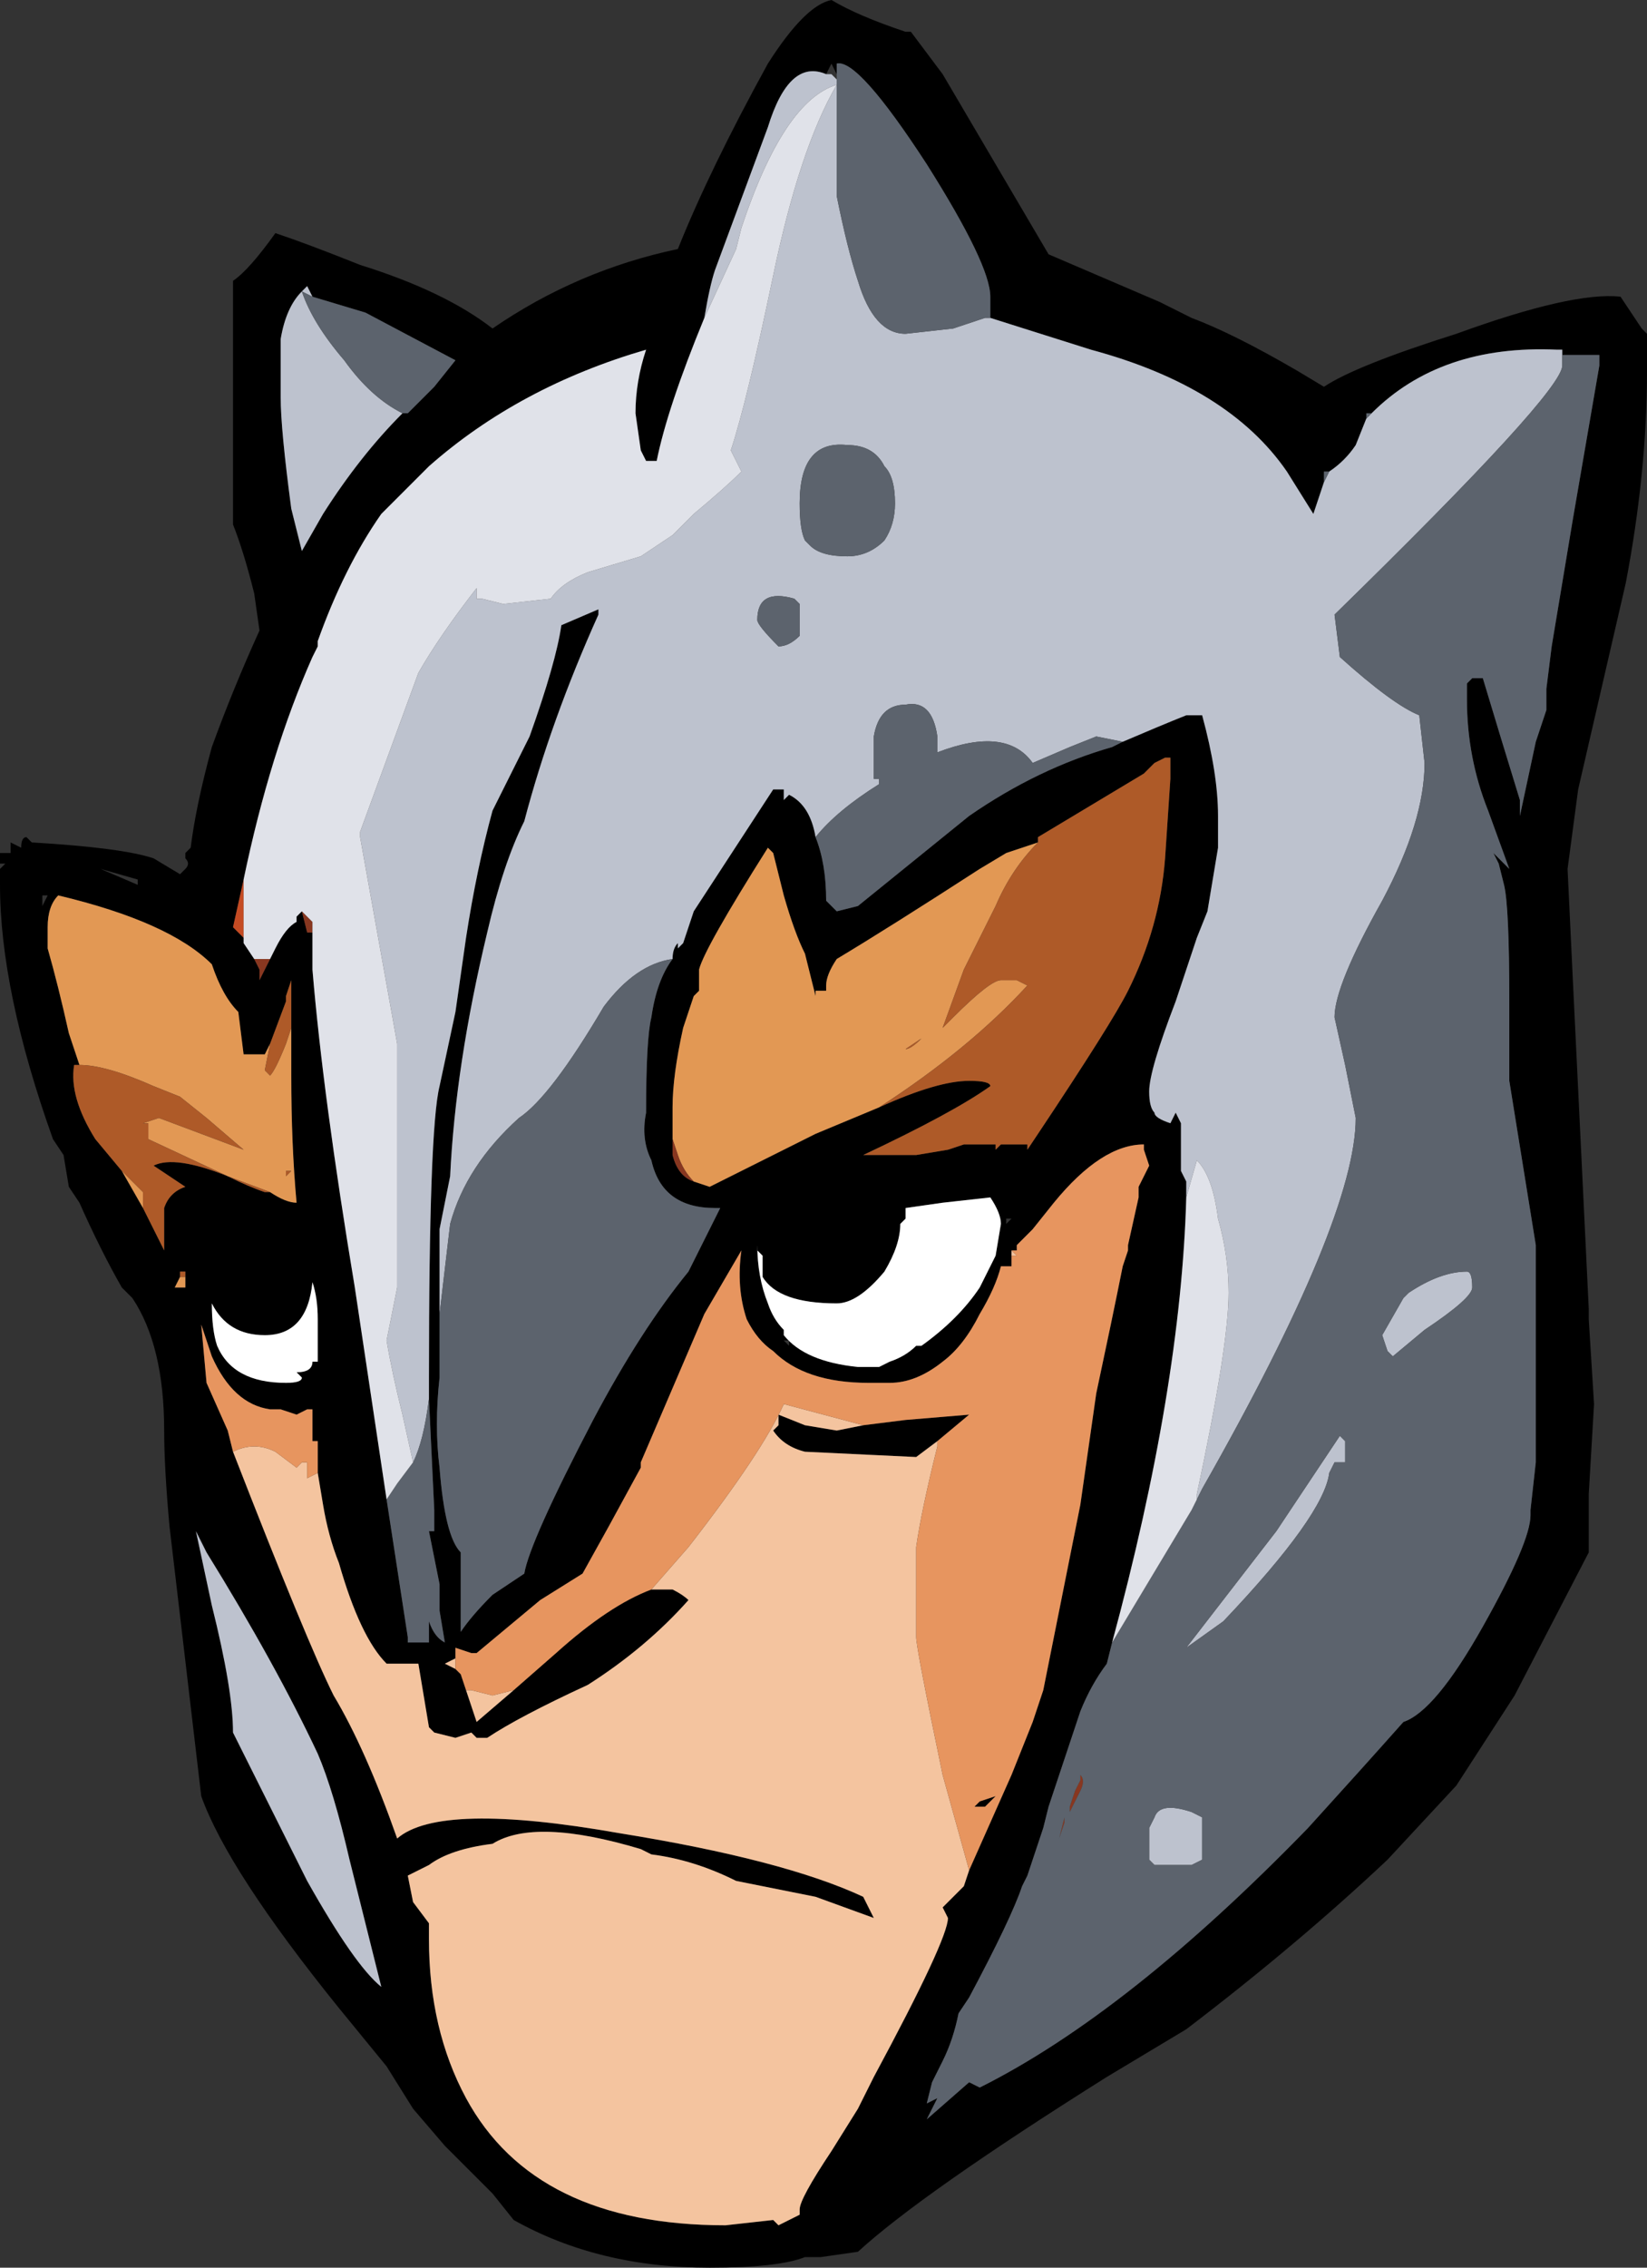 <?xml version="1.0" encoding="UTF-8" standalone="no"?>
<svg xmlns:ffdec="https://www.free-decompiler.com/flash" xmlns:xlink="http://www.w3.org/1999/xlink" ffdec:objectType="shape" height="21.4px" width="15.55px" xmlns="http://www.w3.org/2000/svg">
  <rect width="100%" height="100%" fill="#333333" stroke="none"/>
  <g transform="matrix(1.0, 0.0, 0.0, 1.0, -8.9, 26.7)">
    <path d="M17.45 -26.4 L17.5 -26.4 17.8 -26.0 18.8 -24.3 19.85 -23.85 20.15 -23.7 Q20.55 -23.55 21.15 -23.2 L21.4 -23.05 Q21.7 -23.25 22.65 -23.55 23.75 -23.95 24.2 -23.9 L24.4 -23.6 24.45 -23.55 24.45 -23.2 Q24.45 -22.25 24.25 -21.2 L23.8 -19.25 23.7 -18.5 23.75 -17.45 23.9 -14.35 23.9 -14.25 23.95 -13.45 23.9 -12.6 23.9 -12.05 23.2 -10.7 22.65 -9.85 22.0 -9.15 Q21.15 -8.35 20.1 -7.55 L19.35 -7.1 Q17.6 -6.0 17.0 -5.45 L16.65 -5.4 16.5 -5.4 Q16.25 -5.3 15.6 -5.3 14.55 -5.3 13.75 -5.75 L13.55 -6.0 13.1 -6.45 12.8 -6.8 12.55 -7.2 12.1 -7.75 Q11.05 -9.05 10.8 -9.75 L10.5 -12.3 Q10.45 -12.85 10.45 -13.2 10.45 -14.0 10.15 -14.45 L10.05 -14.55 Q9.85 -14.9 9.65 -15.35 L9.55 -15.5 9.5 -15.8 9.4 -15.95 Q8.9 -17.35 8.9 -18.35 L8.9 -18.5 8.95 -18.55 8.9 -18.55 8.9 -18.65 9.0 -18.65 9.0 -18.75 9.1 -18.7 Q9.1 -18.8 9.15 -18.8 L9.2 -18.75 Q10.05 -18.7 10.35 -18.6 L10.6 -18.45 10.65 -18.5 Q10.7 -18.55 10.65 -18.6 L10.65 -18.65 10.7 -18.7 Q10.75 -19.1 10.9 -19.65 11.1 -20.2 11.35 -20.75 L11.3 -21.1 Q11.2 -21.5 11.1 -21.75 L11.1 -24.05 Q11.25 -24.15 11.5 -24.5 11.8 -24.4 12.3 -24.2 13.1 -23.95 13.55 -23.6 14.35 -24.15 15.3 -24.35 15.6 -25.1 16.15 -26.1 16.5 -26.65 16.75 -26.7 17.0 -26.55 17.45 -26.4 M21.4 -22.15 L21.3 -21.85 21.05 -22.25 Q20.5 -23.05 19.2 -23.4 L18.25 -23.7 18.25 -23.9 Q18.25 -24.2 17.65 -25.15 17.0 -26.15 16.8 -26.1 L16.8 -26.0 16.75 -26.1 16.7 -26.0 Q16.35 -26.15 16.15 -25.5 L15.65 -24.15 Q15.6 -24.0 15.55 -23.7 15.2 -22.85 15.1 -22.35 L15.0 -22.35 14.95 -22.45 14.9 -22.8 Q14.9 -23.1 15.0 -23.4 13.8 -23.05 12.95 -22.3 L12.5 -21.85 Q12.15 -21.35 11.9 -20.65 L11.9 -20.6 11.85 -20.5 Q11.45 -19.6 11.2 -18.4 L11.1 -17.95 11.2 -17.85 11.2 -17.8 11.3 -17.65 11.35 -17.55 11.35 -17.45 11.45 -17.65 11.5 -17.75 Q11.6 -17.95 11.7 -18.0 L11.7 -18.05 11.75 -18.1 11.8 -17.9 11.85 -17.9 11.85 -17.55 Q11.95 -16.35 12.25 -14.55 L12.55 -12.55 12.75 -11.25 12.75 -11.2 12.95 -11.2 12.95 -11.4 Q13.0 -11.25 13.1 -11.2 L13.05 -11.5 13.05 -11.75 12.95 -12.25 13.0 -12.25 13.0 -12.45 12.95 -13.5 12.95 -13.7 Q12.95 -16.05 13.05 -16.45 L13.2 -17.15 13.3 -17.85 Q13.4 -18.5 13.55 -19.05 L13.9 -19.75 Q14.15 -20.45 14.2 -20.8 L14.55 -20.95 14.55 -20.9 Q14.1 -19.9 13.85 -18.95 13.65 -18.55 13.5 -17.9 13.2 -16.65 13.15 -15.6 L13.05 -15.1 Q13.05 -14.9 13.05 -14.3 L13.05 -13.7 Q13.0 -13.25 13.05 -12.85 13.1 -12.2 13.25 -12.05 L13.25 -11.3 Q13.35 -11.45 13.55 -11.65 L13.85 -11.85 Q13.9 -12.15 14.5 -13.3 14.95 -14.15 15.4 -14.7 L15.7 -15.3 15.65 -15.3 Q15.15 -15.3 15.05 -15.75 14.95 -15.95 15.0 -16.2 15.0 -16.9 15.05 -17.1 15.1 -17.45 15.25 -17.65 15.25 -17.75 15.3 -17.8 L15.3 -17.75 15.35 -17.8 Q15.4 -17.95 15.45 -18.1 L16.2 -19.25 16.3 -19.25 16.3 -19.15 16.35 -19.2 Q16.55 -19.1 16.6 -18.8 16.7 -18.55 16.7 -18.2 L16.8 -18.1 17.0 -18.15 18.05 -19.0 Q18.7 -19.45 19.4 -19.65 L19.5 -19.7 Q19.85 -19.85 20.1 -19.95 L20.25 -19.95 Q20.4 -19.4 20.4 -19.0 L20.4 -18.7 20.3 -18.1 20.2 -17.85 20.0 -17.25 Q19.75 -16.6 19.75 -16.4 19.75 -16.25 19.8 -16.2 19.8 -16.15 19.95 -16.1 L20.0 -16.2 20.05 -16.1 20.05 -15.65 20.1 -15.55 20.1 -15.4 Q20.05 -13.6 19.4 -11.2 L19.35 -11.0 Q19.2 -10.8 19.1 -10.55 L18.8 -9.65 18.75 -9.45 18.6 -9.0 18.55 -8.9 Q18.45 -8.6 18.05 -7.85 L17.95 -7.7 Q17.9 -7.45 17.8 -7.25 L17.7 -7.05 17.65 -6.85 17.75 -6.9 17.65 -6.7 18.05 -7.05 18.15 -7.0 Q19.55 -7.7 21.25 -9.45 21.75 -10.0 22.15 -10.45 22.45 -10.55 22.9 -11.35 23.35 -12.15 23.35 -12.4 L23.35 -12.45 23.4 -12.9 23.4 -14.95 23.15 -16.5 23.15 -17.25 Q23.15 -18.15 23.1 -18.35 L23.05 -18.55 23.0 -18.65 23.15 -18.5 22.95 -19.05 Q22.75 -19.55 22.75 -20.1 L22.75 -20.25 22.8 -20.3 22.9 -20.3 Q23.05 -19.8 23.25 -19.15 L23.25 -19.0 23.4 -19.7 23.5 -20.0 23.5 -20.2 23.55 -20.6 23.75 -21.8 24.0 -23.25 24.0 -23.35 23.65 -23.35 23.65 -23.4 23.6 -23.4 Q22.5 -23.45 21.85 -22.8 L21.8 -22.8 21.8 -22.75 21.7 -22.5 Q21.6 -22.35 21.45 -22.25 L21.4 -22.25 21.4 -22.15 M18.25 -24.45 L18.25 -24.45 M12.7 -22.8 L12.75 -22.8 13.0 -23.05 13.2 -23.3 12.35 -23.75 11.85 -23.9 11.8 -24.0 11.75 -23.95 Q11.6 -23.8 11.55 -23.5 11.55 -23.35 11.55 -22.95 11.55 -22.65 11.65 -21.9 L11.75 -21.5 11.95 -21.85 Q12.3 -22.4 12.7 -22.8 M16.85 -23.8 L16.85 -23.8 M18.7 -18.75 L18.4 -18.65 18.15 -18.5 Q17.3 -17.95 16.8 -17.65 16.7 -17.5 16.7 -17.4 L16.7 -17.35 16.6 -17.35 16.6 -17.3 16.5 -17.7 Q16.4 -17.9 16.3 -18.25 L16.2 -18.65 16.15 -18.7 Q15.55 -17.75 15.5 -17.55 L15.5 -17.35 15.45 -17.3 15.35 -17.0 Q15.25 -16.55 15.25 -16.25 L15.25 -15.95 15.25 -15.8 Q15.3 -15.6 15.45 -15.55 L15.6 -15.5 16.6 -16.0 17.2 -16.25 Q17.75 -16.5 18.05 -16.5 18.25 -16.5 18.25 -16.45 17.9 -16.2 17.05 -15.8 L17.55 -15.8 17.85 -15.85 18.0 -15.9 18.3 -15.9 18.3 -15.85 18.35 -15.9 18.6 -15.9 18.6 -15.85 18.7 -16.0 Q19.4 -17.05 19.55 -17.35 19.85 -17.95 19.9 -18.6 L19.95 -19.35 19.95 -19.55 19.9 -19.55 19.8 -19.5 19.7 -19.4 18.7 -18.8 18.7 -18.75 M11.45 -15.45 Q11.6 -15.35 11.7 -15.35 11.65 -15.9 11.65 -16.55 L11.65 -17.0 11.65 -17.45 11.6 -17.3 11.6 -17.25 11.45 -16.85 11.4 -16.75 11.2 -16.75 11.15 -17.15 Q11.0 -17.3 10.9 -17.6 10.5 -18.0 9.45 -18.25 9.35 -18.15 9.35 -17.95 L9.35 -17.75 Q9.45 -17.4 9.55 -16.95 L9.65 -16.65 9.6 -16.65 Q9.55 -16.35 9.8 -15.95 L10.05 -15.65 10.25 -15.3 10.45 -14.9 10.45 -15.3 Q10.5 -15.45 10.65 -15.5 L10.35 -15.7 Q10.55 -15.8 11.05 -15.6 11.25 -15.5 11.4 -15.45 L11.45 -15.45 M11.9 -14.25 Q11.9 -14.45 11.85 -14.6 11.8 -14.1 11.4 -14.1 11.05 -14.1 10.9 -14.4 L10.9 -14.4 Q10.9 -14.15 10.95 -14.0 11.1 -13.65 11.6 -13.65 11.75 -13.65 11.75 -13.7 L11.7 -13.75 Q11.85 -13.75 11.85 -13.85 L11.9 -13.85 11.9 -14.25 M18.45 -14.85 L18.45 -14.75 18.35 -14.75 Q18.3 -14.55 18.15 -14.3 18.0 -14.0 17.8 -13.85 17.55 -13.65 17.3 -13.65 L17.1 -13.65 Q16.5 -13.65 16.2 -13.95 16.05 -14.05 15.95 -14.25 15.85 -14.55 15.9 -14.9 L15.55 -14.3 14.95 -12.9 14.95 -12.85 14.65 -12.3 14.4 -11.85 14.0 -11.6 13.4 -11.1 13.35 -11.1 13.2 -11.15 13.2 -11.05 13.1 -11.0 13.2 -10.95 13.25 -10.9 13.3 -10.75 13.4 -10.45 13.75 -10.75 14.15 -11.1 Q14.65 -11.55 15.05 -11.7 L15.25 -11.7 Q15.35 -11.65 15.4 -11.6 15.0 -11.15 14.45 -10.8 13.8 -10.5 13.5 -10.3 L13.4 -10.3 13.35 -10.35 13.2 -10.3 13.0 -10.35 12.95 -10.4 12.85 -11.0 12.55 -11.0 Q12.3 -11.25 12.1 -11.95 12.0 -12.2 11.95 -12.5 L11.9 -12.8 11.9 -13.1 11.85 -13.1 11.85 -13.4 11.8 -13.4 11.7 -13.35 11.55 -13.4 11.45 -13.4 Q11.1 -13.45 10.9 -13.9 L10.8 -14.2 10.85 -13.65 11.05 -13.2 11.1 -13.0 Q11.8 -11.2 12.05 -10.7 12.35 -10.2 12.65 -9.35 13.05 -9.7 14.75 -9.4 16.3 -9.15 17.05 -8.8 L17.15 -8.6 16.6 -8.8 15.85 -8.95 Q15.45 -9.15 15.05 -9.2 L14.95 -9.25 Q13.95 -9.55 13.55 -9.3 13.15 -9.25 12.95 -9.1 L12.75 -9.0 12.8 -8.75 12.95 -8.55 12.95 -8.4 Q12.95 -7.55 13.3 -6.9 13.95 -5.7 15.75 -5.7 L16.2 -5.75 16.25 -5.7 16.45 -5.8 16.45 -5.85 Q16.45 -5.95 16.75 -6.4 L17.0 -6.8 17.15 -7.1 Q17.85 -8.4 17.85 -8.6 L17.8 -8.7 18.0 -8.9 18.05 -9.05 18.45 -9.95 18.65 -10.45 18.75 -10.75 19.1 -12.5 19.25 -13.55 Q19.4 -14.25 19.5 -14.75 L19.55 -14.9 19.55 -14.95 19.65 -15.4 19.65 -15.5 19.75 -15.7 19.7 -15.85 19.7 -15.9 Q19.3 -15.9 18.85 -15.35 L18.65 -15.1 18.5 -14.95 18.5 -14.9 18.45 -14.9 18.45 -14.85 M17.05 -13.25 L17.45 -13.3 18.05 -13.35 17.75 -13.1 17.55 -12.95 16.5 -13.0 Q16.3 -13.05 16.2 -13.2 L16.25 -13.25 16.25 -13.35 16.5 -13.25 16.8 -13.2 17.05 -13.25 M16.05 -15.3 L16.05 -15.3 M16.05 -15.15 L16.05 -14.95 Q16.05 -14.65 16.15 -14.4 16.2 -14.25 16.3 -14.15 L16.3 -14.1 Q16.5 -13.85 17.0 -13.8 L17.2 -13.8 17.3 -13.85 Q17.45 -13.9 17.55 -14.0 L17.6 -14.0 Q17.95 -14.25 18.15 -14.55 L18.3 -14.85 18.35 -15.15 Q18.35 -15.25 18.25 -15.4 L17.8 -15.35 17.45 -15.3 17.45 -15.2 17.4 -15.15 Q17.4 -14.95 17.25 -14.7 17.0 -14.4 16.8 -14.4 16.25 -14.4 16.1 -14.65 L16.1 -14.85 16.05 -14.9 16.05 -15.15 M18.45 -15.2 L18.4 -15.2 18.4 -15.15 18.45 -15.2 M9.3 -18.15 L9.35 -18.25 9.3 -18.25 9.3 -18.15 M10.2 -18.4 L9.85 -18.5 10.2 -18.35 10.2 -18.4 M10.75 -15.35 L10.75 -15.35 M10.6 -14.65 L10.55 -14.55 10.65 -14.55 10.65 -14.65 10.65 -14.7 10.6 -14.7 10.6 -14.65 M10.95 -15.0 L10.95 -15.0 M10.9 -11.55 Q11.1 -10.75 11.1 -10.35 L11.8 -8.95 Q12.25 -8.15 12.5 -7.95 L12.2 -9.15 Q12.05 -9.8 11.9 -10.15 11.5 -11.0 10.85 -12.05 L10.75 -12.25 10.9 -11.55 M18.2 -9.65 L18.1 -9.65 18.15 -9.7 18.3 -9.75 18.2 -9.65 M21.2 -10.6 L21.2 -10.6 M16.35 -14.05 L16.3 -14.05 16.35 -14.0 16.35 -14.05" fill="#000000" fill-rule="evenodd" stroke="none"/>
    <path d="M11.2 -18.4 Q11.2 -18.15 11.2 -17.9 L11.2 -17.85 11.1 -17.95 11.2 -18.4 M11.35 -17.55 L11.35 -17.45 11.35 -17.55" fill="#c54b23" fill-rule="evenodd" stroke="none"/>
    <path d="M13.2 -11.05 L13.2 -10.95 13.1 -11.0 13.2 -11.05 M13.3 -10.75 L13.35 -10.75 13.55 -10.7 13.75 -10.75 13.4 -10.45 13.3 -10.75 M15.05 -11.7 L15.4 -12.1 Q16.1 -13.0 16.3 -13.45 L17.05 -13.25 16.8 -13.2 16.5 -13.25 16.25 -13.35 16.25 -13.25 16.2 -13.2 Q16.3 -13.05 16.5 -13.0 L17.55 -12.95 17.75 -13.1 17.75 -13.05 Q17.6 -12.45 17.55 -12.1 L17.55 -11.25 Q17.55 -11.15 17.8 -9.95 L18.05 -9.05 18.0 -8.9 17.8 -8.7 17.85 -8.6 Q17.85 -8.4 17.15 -7.1 L17.0 -6.8 16.75 -6.4 Q16.45 -5.95 16.45 -5.85 L16.45 -5.8 16.25 -5.7 16.2 -5.75 15.75 -5.7 Q13.95 -5.7 13.3 -6.9 12.95 -7.55 12.95 -8.4 L12.95 -8.55 12.8 -8.75 12.75 -9.0 12.95 -9.1 Q13.15 -9.25 13.55 -9.3 13.95 -9.55 14.95 -9.25 L15.05 -9.2 Q15.45 -9.15 15.85 -8.95 L16.6 -8.8 17.15 -8.6 17.05 -8.8 Q16.3 -9.15 14.75 -9.4 13.05 -9.7 12.65 -9.35 12.35 -10.2 12.05 -10.7 11.8 -11.2 11.1 -13.0 11.3 -13.1 11.5 -13.0 L11.7 -12.85 11.75 -12.9 11.8 -12.9 11.8 -12.75 11.9 -12.8 11.95 -12.5 Q12.0 -12.2 12.1 -11.95 12.3 -11.25 12.55 -11.0 L12.85 -11.0 12.95 -10.4 13.0 -10.35 13.2 -10.3 13.35 -10.35 13.4 -10.3 13.5 -10.3 Q13.8 -10.5 14.45 -10.8 15.0 -11.15 15.4 -11.6 15.35 -11.65 15.25 -11.7 L15.05 -11.7 M18.45 -14.9 L18.5 -14.85 18.45 -14.85 18.45 -14.9" fill="#f4c49f" fill-rule="evenodd" stroke="none"/>
    <path d="M11.9 -14.25 L11.9 -13.85 11.85 -13.85 Q11.85 -13.75 11.7 -13.75 L11.75 -13.7 Q11.75 -13.65 11.6 -13.65 11.1 -13.65 10.95 -14.0 10.9 -14.15 10.9 -14.4 L10.9 -14.4 Q11.05 -14.1 11.4 -14.1 11.8 -14.1 11.85 -14.6 11.9 -14.45 11.9 -14.25 M16.05 -15.3 L16.05 -15.3 M16.05 -15.15 L16.05 -14.9 16.1 -14.85 16.1 -14.65 Q16.25 -14.4 16.8 -14.4 17.0 -14.4 17.25 -14.7 17.4 -14.95 17.4 -15.15 L17.45 -15.2 17.45 -15.3 17.8 -15.35 18.25 -15.4 Q18.35 -15.25 18.35 -15.15 L18.3 -14.85 18.15 -14.55 Q17.95 -14.25 17.6 -14.0 L17.55 -14.0 Q17.45 -13.9 17.3 -13.85 L17.2 -13.8 17.0 -13.8 Q16.5 -13.85 16.3 -14.1 L16.3 -14.15 Q16.2 -14.25 16.15 -14.4 16.05 -14.65 16.05 -14.95 L16.05 -15.15" fill="#ffffff" fill-rule="evenodd" stroke="none"/>
    <path d="M15.25 -15.95 L15.25 -16.25 Q15.25 -16.55 15.35 -17.0 L15.45 -17.3 15.5 -17.35 15.5 -17.55 Q15.55 -17.75 16.15 -18.7 L16.2 -18.65 16.3 -18.25 Q16.4 -17.9 16.5 -17.7 L16.6 -17.3 16.6 -17.35 16.7 -17.35 16.7 -17.4 Q16.7 -17.5 16.8 -17.65 17.3 -17.95 18.15 -18.5 L18.4 -18.65 18.7 -18.75 Q18.45 -18.5 18.3 -18.15 L18.0 -17.55 17.8 -17.0 17.9 -17.1 Q18.25 -17.45 18.35 -17.45 L18.5 -17.45 18.6 -17.4 Q18.05 -16.8 17.2 -16.25 L16.6 -16.0 15.6 -15.5 15.45 -15.55 Q15.35 -15.65 15.3 -15.8 L15.25 -15.95 M11.65 -17.0 L11.65 -16.55 Q11.65 -15.9 11.7 -15.35 11.6 -15.35 11.45 -15.45 L11.05 -15.6 10.3 -15.95 10.3 -16.1 10.25 -16.1 10.4 -16.15 11.2 -15.85 10.85 -16.15 10.6 -16.35 10.35 -16.45 Q9.9 -16.65 9.65 -16.65 L9.55 -16.95 Q9.45 -17.4 9.35 -17.75 L9.35 -17.95 Q9.35 -18.15 9.45 -18.25 10.5 -18.0 10.9 -17.6 11.0 -17.3 11.15 -17.15 L11.2 -16.75 11.4 -16.75 11.45 -16.85 11.4 -16.6 11.45 -16.55 Q11.5 -16.6 11.6 -16.85 L11.65 -17.0 M10.25 -15.3 L10.05 -15.65 10.25 -15.45 10.25 -15.3 M11.6 -15.6 L11.65 -15.65 11.6 -15.65 11.6 -15.6 M17.6 -16.9 L17.45 -16.8 Q17.5 -16.8 17.6 -16.9 M10.65 -14.65 L10.65 -14.55 10.55 -14.55 10.6 -14.65 10.65 -14.65" fill="#e29854" fill-rule="evenodd" stroke="none"/>
    <path d="M11.3 -17.65 L11.45 -17.65 11.35 -17.45 11.35 -17.55 11.3 -17.65 M11.75 -18.1 L11.85 -18.0 11.85 -17.9 11.8 -17.9 11.75 -18.1 M15.25 -15.95 L15.3 -15.8 Q15.35 -15.65 15.45 -15.55 15.3 -15.6 15.25 -15.8 L15.25 -15.95 M18.6 -9.0 L18.75 -9.45 18.8 -9.65 18.75 -9.45 18.6 -9.0 M18.95 -9.55 L18.9 -9.35 18.95 -9.5 18.95 -9.55 M19.1 -9.9 L19.1 -9.95 Q19.15 -9.9 19.1 -9.8 L19.0 -9.6 19.0 -9.65 19.05 -9.8 19.1 -9.9" fill="#883720" fill-rule="evenodd" stroke="none"/>
    <path d="M17.2 -16.25 Q18.05 -16.8 18.6 -17.4 L18.5 -17.45 18.35 -17.45 Q18.25 -17.45 17.9 -17.1 L17.8 -17.0 18.0 -17.55 18.3 -18.15 Q18.45 -18.5 18.7 -18.75 L18.7 -18.8 19.7 -19.4 19.8 -19.5 19.9 -19.55 19.95 -19.55 19.95 -19.35 19.9 -18.6 Q19.85 -17.95 19.55 -17.35 19.4 -17.05 18.7 -16.0 L18.6 -15.85 18.6 -15.9 18.35 -15.9 18.3 -15.85 18.3 -15.9 18.0 -15.9 17.85 -15.85 17.55 -15.8 17.05 -15.8 Q17.9 -16.2 18.25 -16.45 18.25 -16.5 18.05 -16.5 17.75 -16.5 17.2 -16.25 M11.45 -15.45 L11.4 -15.45 Q11.25 -15.5 11.05 -15.6 10.55 -15.8 10.35 -15.7 L10.65 -15.5 Q10.5 -15.45 10.45 -15.3 L10.45 -14.9 10.25 -15.3 10.25 -15.45 10.05 -15.65 9.8 -15.95 Q9.55 -16.35 9.6 -16.65 L9.65 -16.65 Q9.9 -16.65 10.35 -16.45 L10.6 -16.35 10.85 -16.15 11.2 -15.85 10.4 -16.15 10.25 -16.1 10.3 -16.1 10.3 -15.95 11.05 -15.6 11.45 -15.45 M11.45 -16.85 L11.6 -17.25 11.6 -17.3 11.65 -17.45 11.65 -17.0 11.6 -16.85 Q11.5 -16.6 11.45 -16.55 L11.4 -16.6 11.45 -16.85 M11.6 -15.6 L11.6 -15.65 11.65 -15.65 11.6 -15.6 M17.6 -16.9 Q17.5 -16.8 17.45 -16.8 L17.6 -16.9 M10.75 -15.35 L10.75 -15.35 M10.65 -14.65 L10.6 -14.65 10.6 -14.7 10.65 -14.7 10.65 -14.65" fill="#ae5a28" fill-rule="evenodd" stroke="none"/>
    <path d="M13.2 -11.05 L13.2 -11.15 13.35 -11.1 13.4 -11.1 14.0 -11.6 14.4 -11.85 14.65 -12.3 14.95 -12.85 14.95 -12.9 15.55 -14.3 15.9 -14.9 Q15.85 -14.55 15.95 -14.25 16.05 -14.05 16.2 -13.95 16.5 -13.65 17.1 -13.65 L17.3 -13.65 Q17.55 -13.65 17.8 -13.85 18.0 -14.0 18.15 -14.3 18.3 -14.55 18.35 -14.75 L18.45 -14.75 18.45 -14.85 18.5 -14.85 18.45 -14.9 18.5 -14.9 18.5 -14.95 18.65 -15.1 18.85 -15.35 Q19.3 -15.9 19.7 -15.9 L19.7 -15.85 19.75 -15.7 19.65 -15.5 19.65 -15.4 19.55 -14.95 19.55 -14.9 19.5 -14.75 Q19.4 -14.25 19.25 -13.55 L19.1 -12.5 18.75 -10.75 18.65 -10.45 18.45 -9.95 18.05 -9.05 17.8 -9.95 Q17.55 -11.15 17.55 -11.25 L17.55 -12.1 Q17.6 -12.45 17.75 -13.05 L17.75 -13.1 18.05 -13.35 17.45 -13.3 17.05 -13.25 16.3 -13.45 Q16.1 -13.0 15.4 -12.1 L15.05 -11.7 Q14.65 -11.55 14.15 -11.1 L13.75 -10.75 13.55 -10.7 13.35 -10.75 13.3 -10.75 13.25 -10.9 13.2 -10.95 13.2 -11.05 M11.1 -13.0 L11.05 -13.2 10.85 -13.65 10.8 -14.2 10.9 -13.9 Q11.1 -13.45 11.45 -13.4 L11.55 -13.4 11.7 -13.35 11.8 -13.4 11.85 -13.4 11.85 -13.1 11.9 -13.1 11.9 -12.8 11.8 -12.75 11.8 -12.9 11.75 -12.9 11.7 -12.85 11.5 -13.0 Q11.3 -13.1 11.1 -13.0 M18.2 -9.65 L18.3 -9.75 18.15 -9.7 18.1 -9.65 18.2 -9.65" fill="#e7955f" fill-rule="evenodd" stroke="none"/>
    <path d="M10.95 -15.0 L10.95 -15.0" fill="#a7aebc" fill-rule="evenodd" stroke="none"/>
    <path d="M18.25 -23.7 L19.2 -23.4 Q20.5 -23.05 21.05 -22.25 L21.3 -21.85 21.4 -22.15 21.45 -22.25 Q21.6 -22.35 21.7 -22.5 L21.8 -22.75 21.85 -22.8 Q22.5 -23.45 23.6 -23.4 L23.65 -23.4 23.65 -23.35 23.65 -23.25 Q23.65 -23.0 21.5 -20.9 L21.55 -20.5 Q22.05 -20.05 22.3 -19.95 L22.35 -19.5 Q22.35 -18.95 21.95 -18.2 21.5 -17.4 21.5 -17.1 L21.6 -16.65 21.7 -16.15 Q21.7 -15.2 20.25 -12.65 L20.15 -12.45 20.2 -12.55 20.2 -12.6 Q20.5 -14.0 20.5 -14.5 20.5 -14.85 20.4 -15.2 20.35 -15.6 20.2 -15.75 L20.1 -15.4 20.1 -15.55 20.05 -15.65 20.05 -16.1 20.0 -16.2 19.95 -16.1 Q19.8 -16.15 19.8 -16.2 19.75 -16.25 19.75 -16.4 19.75 -16.6 20.0 -17.25 L20.2 -17.85 20.3 -18.1 20.4 -18.7 20.4 -19.0 Q20.4 -19.4 20.25 -19.95 L20.1 -19.95 Q19.85 -19.85 19.5 -19.7 L19.25 -19.75 19.0 -19.65 18.65 -19.5 Q18.4 -19.85 17.75 -19.6 L17.75 -19.75 Q17.7 -20.1 17.45 -20.05 17.2 -20.05 17.15 -19.75 L17.15 -19.35 17.2 -19.35 17.2 -19.3 Q16.8 -19.05 16.6 -18.8 16.55 -19.1 16.35 -19.2 L16.3 -19.15 16.3 -19.25 16.2 -19.25 15.45 -18.1 Q15.4 -17.95 15.35 -17.8 L15.3 -17.75 15.3 -17.8 Q15.25 -17.75 15.25 -17.65 14.9 -17.6 14.6 -17.2 14.1 -16.35 13.8 -16.15 13.3 -15.7 13.15 -15.15 L13.05 -14.3 Q13.05 -14.9 13.05 -15.1 L13.15 -15.6 Q13.2 -16.65 13.5 -17.9 13.65 -18.55 13.85 -18.95 14.1 -19.9 14.55 -20.9 L14.55 -20.95 14.2 -20.8 Q14.15 -20.45 13.9 -19.75 L13.55 -19.05 Q13.4 -18.5 13.3 -17.85 L13.2 -17.15 13.05 -16.45 Q12.95 -16.05 12.95 -13.7 L12.95 -13.5 Q12.9 -13.1 12.8 -12.9 L12.7 -13.35 Q12.6 -13.75 12.55 -14.05 L12.65 -14.55 12.65 -16.85 12.3 -18.8 12.3 -18.85 12.85 -20.35 Q13.05 -20.7 13.4 -21.15 L13.4 -21.05 13.45 -21.05 13.65 -21.0 14.1 -21.05 Q14.2 -21.2 14.45 -21.3 L14.95 -21.45 15.25 -21.65 15.45 -21.85 Q15.75 -22.1 15.9 -22.25 L15.8 -22.45 Q15.95 -22.9 16.2 -24.1 16.45 -25.3 16.8 -25.9 16.3 -25.75 15.9 -24.55 L15.85 -24.35 15.55 -23.7 Q15.6 -24.0 15.65 -24.15 L16.15 -25.5 Q16.35 -26.15 16.7 -26.0 L16.75 -26.0 16.8 -25.95 16.8 -25.9 16.8 -24.85 Q16.9 -24.35 17.0 -24.05 17.15 -23.55 17.45 -23.55 L17.9 -23.6 18.2 -23.7 18.25 -23.7 M12.7 -22.8 Q12.3 -22.4 11.95 -21.85 L11.75 -21.5 11.65 -21.9 Q11.55 -22.65 11.55 -22.95 11.55 -23.35 11.55 -23.5 11.6 -23.8 11.75 -23.95 L11.8 -24.0 11.85 -23.9 11.75 -23.95 Q11.85 -23.65 12.15 -23.3 12.4 -22.95 12.7 -22.8 M16.85 -23.8 L16.85 -23.8 M16.45 -20.7 L16.45 -21.0 16.4 -21.05 Q16.05 -21.15 16.05 -20.85 16.05 -20.8 16.25 -20.6 16.35 -20.6 16.45 -20.7 M17.25 -22.3 Q17.15 -22.5 16.9 -22.5 16.45 -22.55 16.45 -21.95 16.45 -21.7 16.5 -21.6 L16.55 -21.55 Q16.65 -21.45 16.9 -21.45 17.1 -21.45 17.25 -21.6 17.35 -21.75 17.35 -21.95 17.35 -22.2 17.25 -22.3 M22.15 -14.45 L22.2 -14.5 Q22.5 -14.7 22.75 -14.7 22.8 -14.7 22.8 -14.55 22.8 -14.45 22.35 -14.15 L22.05 -13.9 22.0 -13.95 21.95 -14.1 22.15 -14.45 M10.9 -11.55 L10.75 -12.25 10.85 -12.05 Q11.5 -11.0 11.9 -10.15 12.05 -9.8 12.2 -9.15 L12.5 -7.95 Q12.25 -8.15 11.8 -8.95 L11.1 -10.35 Q11.1 -10.75 10.9 -11.55 M21.55 -13.15 L21.6 -13.1 21.6 -12.9 21.5 -12.9 21.45 -12.8 Q21.4 -12.4 20.45 -11.4 L20.1 -11.15 20.95 -12.25 21.55 -13.15 M20.25 -9.55 L20.25 -9.15 20.15 -9.1 19.8 -9.1 19.75 -9.15 19.75 -9.45 19.8 -9.55 Q19.85 -9.7 20.15 -9.6 L20.25 -9.55" fill="#bdc2ce" fill-rule="evenodd" stroke="none"/>
    <path d="M18.25 -23.7 L18.2 -23.7 17.9 -23.6 17.45 -23.55 Q17.15 -23.55 17.0 -24.05 16.9 -24.35 16.8 -24.85 L16.8 -25.9 16.8 -26.0 16.8 -26.1 Q17.0 -26.15 17.65 -25.15 18.25 -24.2 18.25 -23.9 L18.25 -23.7 M12.8 -12.9 Q12.9 -13.1 12.95 -13.5 L13.0 -12.45 13.0 -12.25 12.95 -12.25 13.05 -11.75 13.05 -11.5 13.1 -11.2 Q13.0 -11.25 12.95 -11.4 L12.95 -11.2 12.75 -11.2 12.75 -11.25 12.55 -12.55 12.65 -12.7 12.8 -12.9 M13.05 -14.3 L13.15 -15.15 Q13.3 -15.7 13.8 -16.15 14.1 -16.35 14.6 -17.2 14.9 -17.6 15.25 -17.65 15.1 -17.45 15.05 -17.1 15.0 -16.9 15.0 -16.2 14.95 -15.95 15.05 -15.75 15.15 -15.3 15.65 -15.3 L15.7 -15.3 15.4 -14.7 Q14.95 -14.15 14.5 -13.3 13.9 -12.15 13.85 -11.85 L13.55 -11.65 Q13.35 -11.45 13.25 -11.3 L13.25 -12.05 Q13.1 -12.2 13.05 -12.85 13.0 -13.25 13.05 -13.7 L13.05 -14.3 M16.6 -18.8 Q16.8 -19.05 17.2 -19.3 L17.2 -19.35 17.15 -19.35 17.15 -19.75 Q17.2 -20.05 17.45 -20.05 17.7 -20.1 17.75 -19.75 L17.75 -19.6 Q18.4 -19.85 18.65 -19.5 L19.0 -19.65 19.25 -19.75 19.5 -19.7 19.4 -19.65 Q18.7 -19.45 18.05 -19.0 L17.0 -18.15 16.8 -18.1 16.7 -18.2 Q16.7 -18.55 16.6 -18.8 M20.15 -12.45 L20.25 -12.65 Q21.7 -15.2 21.7 -16.15 L21.6 -16.65 21.5 -17.1 Q21.5 -17.4 21.95 -18.2 22.35 -18.95 22.35 -19.5 L22.3 -19.95 Q22.05 -20.05 21.55 -20.5 L21.5 -20.9 Q23.65 -23.0 23.65 -23.25 L23.65 -23.35 24.0 -23.35 24.0 -23.25 23.75 -21.8 23.55 -20.6 23.5 -20.2 23.5 -20.0 23.4 -19.7 23.25 -19.0 23.25 -19.15 Q23.05 -19.8 22.9 -20.3 L22.8 -20.3 22.75 -20.25 22.75 -20.1 Q22.75 -19.55 22.95 -19.05 L23.15 -18.5 23.0 -18.65 23.05 -18.55 23.1 -18.35 Q23.15 -18.15 23.15 -17.25 L23.15 -16.5 23.4 -14.95 23.4 -12.9 23.35 -12.45 23.35 -12.4 Q23.35 -12.15 22.9 -11.35 22.45 -10.55 22.15 -10.45 21.75 -10.0 21.25 -9.45 19.55 -7.7 18.15 -7.0 L18.05 -7.05 17.65 -6.7 17.75 -6.9 17.65 -6.85 17.7 -7.05 17.8 -7.25 Q17.9 -7.45 17.95 -7.7 L18.05 -7.85 Q18.45 -8.6 18.55 -8.9 L18.6 -9.0 18.75 -9.45 18.8 -9.65 19.1 -10.55 Q19.2 -10.8 19.35 -11.0 L19.4 -11.2 20.15 -12.45 M21.85 -22.8 L21.8 -22.75 21.8 -22.8 21.85 -22.8 M21.45 -22.25 L21.4 -22.15 21.4 -22.25 21.45 -22.25 M11.85 -23.9 L12.35 -23.75 13.2 -23.3 13.0 -23.05 12.75 -22.8 12.7 -22.8 Q12.4 -22.95 12.15 -23.3 11.85 -23.65 11.75 -23.95 L11.85 -23.9 M17.25 -22.3 Q17.35 -22.2 17.35 -21.95 17.35 -21.75 17.25 -21.6 17.1 -21.45 16.9 -21.45 16.65 -21.45 16.55 -21.55 L16.5 -21.6 Q16.45 -21.7 16.45 -21.95 16.45 -22.55 16.9 -22.5 17.15 -22.5 17.25 -22.3 M16.45 -20.7 Q16.35 -20.6 16.25 -20.6 16.05 -20.8 16.05 -20.85 16.05 -21.15 16.4 -21.05 L16.45 -21.0 16.45 -20.7 M22.15 -14.45 L21.95 -14.1 22.0 -13.95 22.05 -13.9 22.35 -14.15 Q22.8 -14.45 22.8 -14.55 22.8 -14.7 22.75 -14.7 22.5 -14.7 22.2 -14.5 L22.15 -14.45 M21.55 -13.15 L20.95 -12.25 20.1 -11.15 20.45 -11.4 Q21.4 -12.4 21.45 -12.8 L21.5 -12.9 21.6 -12.9 21.6 -13.1 21.55 -13.15 M19.1 -9.9 L19.05 -9.8 19.0 -9.65 19.0 -9.6 19.1 -9.8 Q19.15 -9.9 19.1 -9.95 L19.1 -9.9 M18.95 -9.55 L18.95 -9.5 18.9 -9.35 18.95 -9.55 M20.25 -9.55 L20.15 -9.6 Q19.85 -9.7 19.8 -9.55 L19.75 -9.45 19.75 -9.15 19.8 -9.1 20.15 -9.1 20.25 -9.15 20.25 -9.55 M21.2 -10.6 L21.2 -10.6" fill="#5c636d" fill-rule="evenodd" stroke="none"/>
    <path d="M15.55 -23.7 L15.85 -24.35 15.9 -24.55 Q16.3 -25.75 16.8 -25.9 16.45 -25.3 16.2 -24.1 15.95 -22.9 15.8 -22.45 L15.9 -22.25 Q15.75 -22.1 15.45 -21.85 L15.25 -21.65 14.95 -21.45 14.45 -21.3 Q14.2 -21.2 14.1 -21.05 L13.65 -21.0 13.45 -21.05 13.4 -21.05 13.4 -21.15 Q13.05 -20.7 12.85 -20.35 L12.3 -18.85 12.3 -18.8 12.65 -16.85 12.65 -14.55 12.55 -14.05 Q12.6 -13.75 12.7 -13.35 L12.8 -12.9 12.65 -12.7 12.55 -12.55 12.25 -14.55 Q11.95 -16.35 11.85 -17.55 L11.85 -17.9 11.85 -18.0 11.75 -18.1 11.7 -18.05 11.7 -18.0 Q11.6 -17.95 11.5 -17.75 L11.45 -17.65 11.3 -17.65 11.2 -17.8 11.2 -17.85 11.2 -17.9 Q11.2 -18.15 11.2 -18.4 11.45 -19.6 11.85 -20.5 L11.9 -20.6 11.9 -20.65 Q12.15 -21.35 12.5 -21.85 L12.95 -22.3 Q13.8 -23.05 15.0 -23.4 14.9 -23.1 14.9 -22.8 L14.95 -22.45 15.0 -22.35 15.1 -22.35 Q15.2 -22.85 15.55 -23.7 M20.1 -15.4 L20.2 -15.75 Q20.35 -15.6 20.4 -15.2 20.5 -14.85 20.5 -14.5 20.5 -14.0 20.2 -12.6 L20.2 -12.55 20.15 -12.45 19.4 -11.2 Q20.05 -13.6 20.1 -15.4" fill="#e0e2e9" fill-rule="evenodd" stroke="none"/>
  </g>
</svg>
